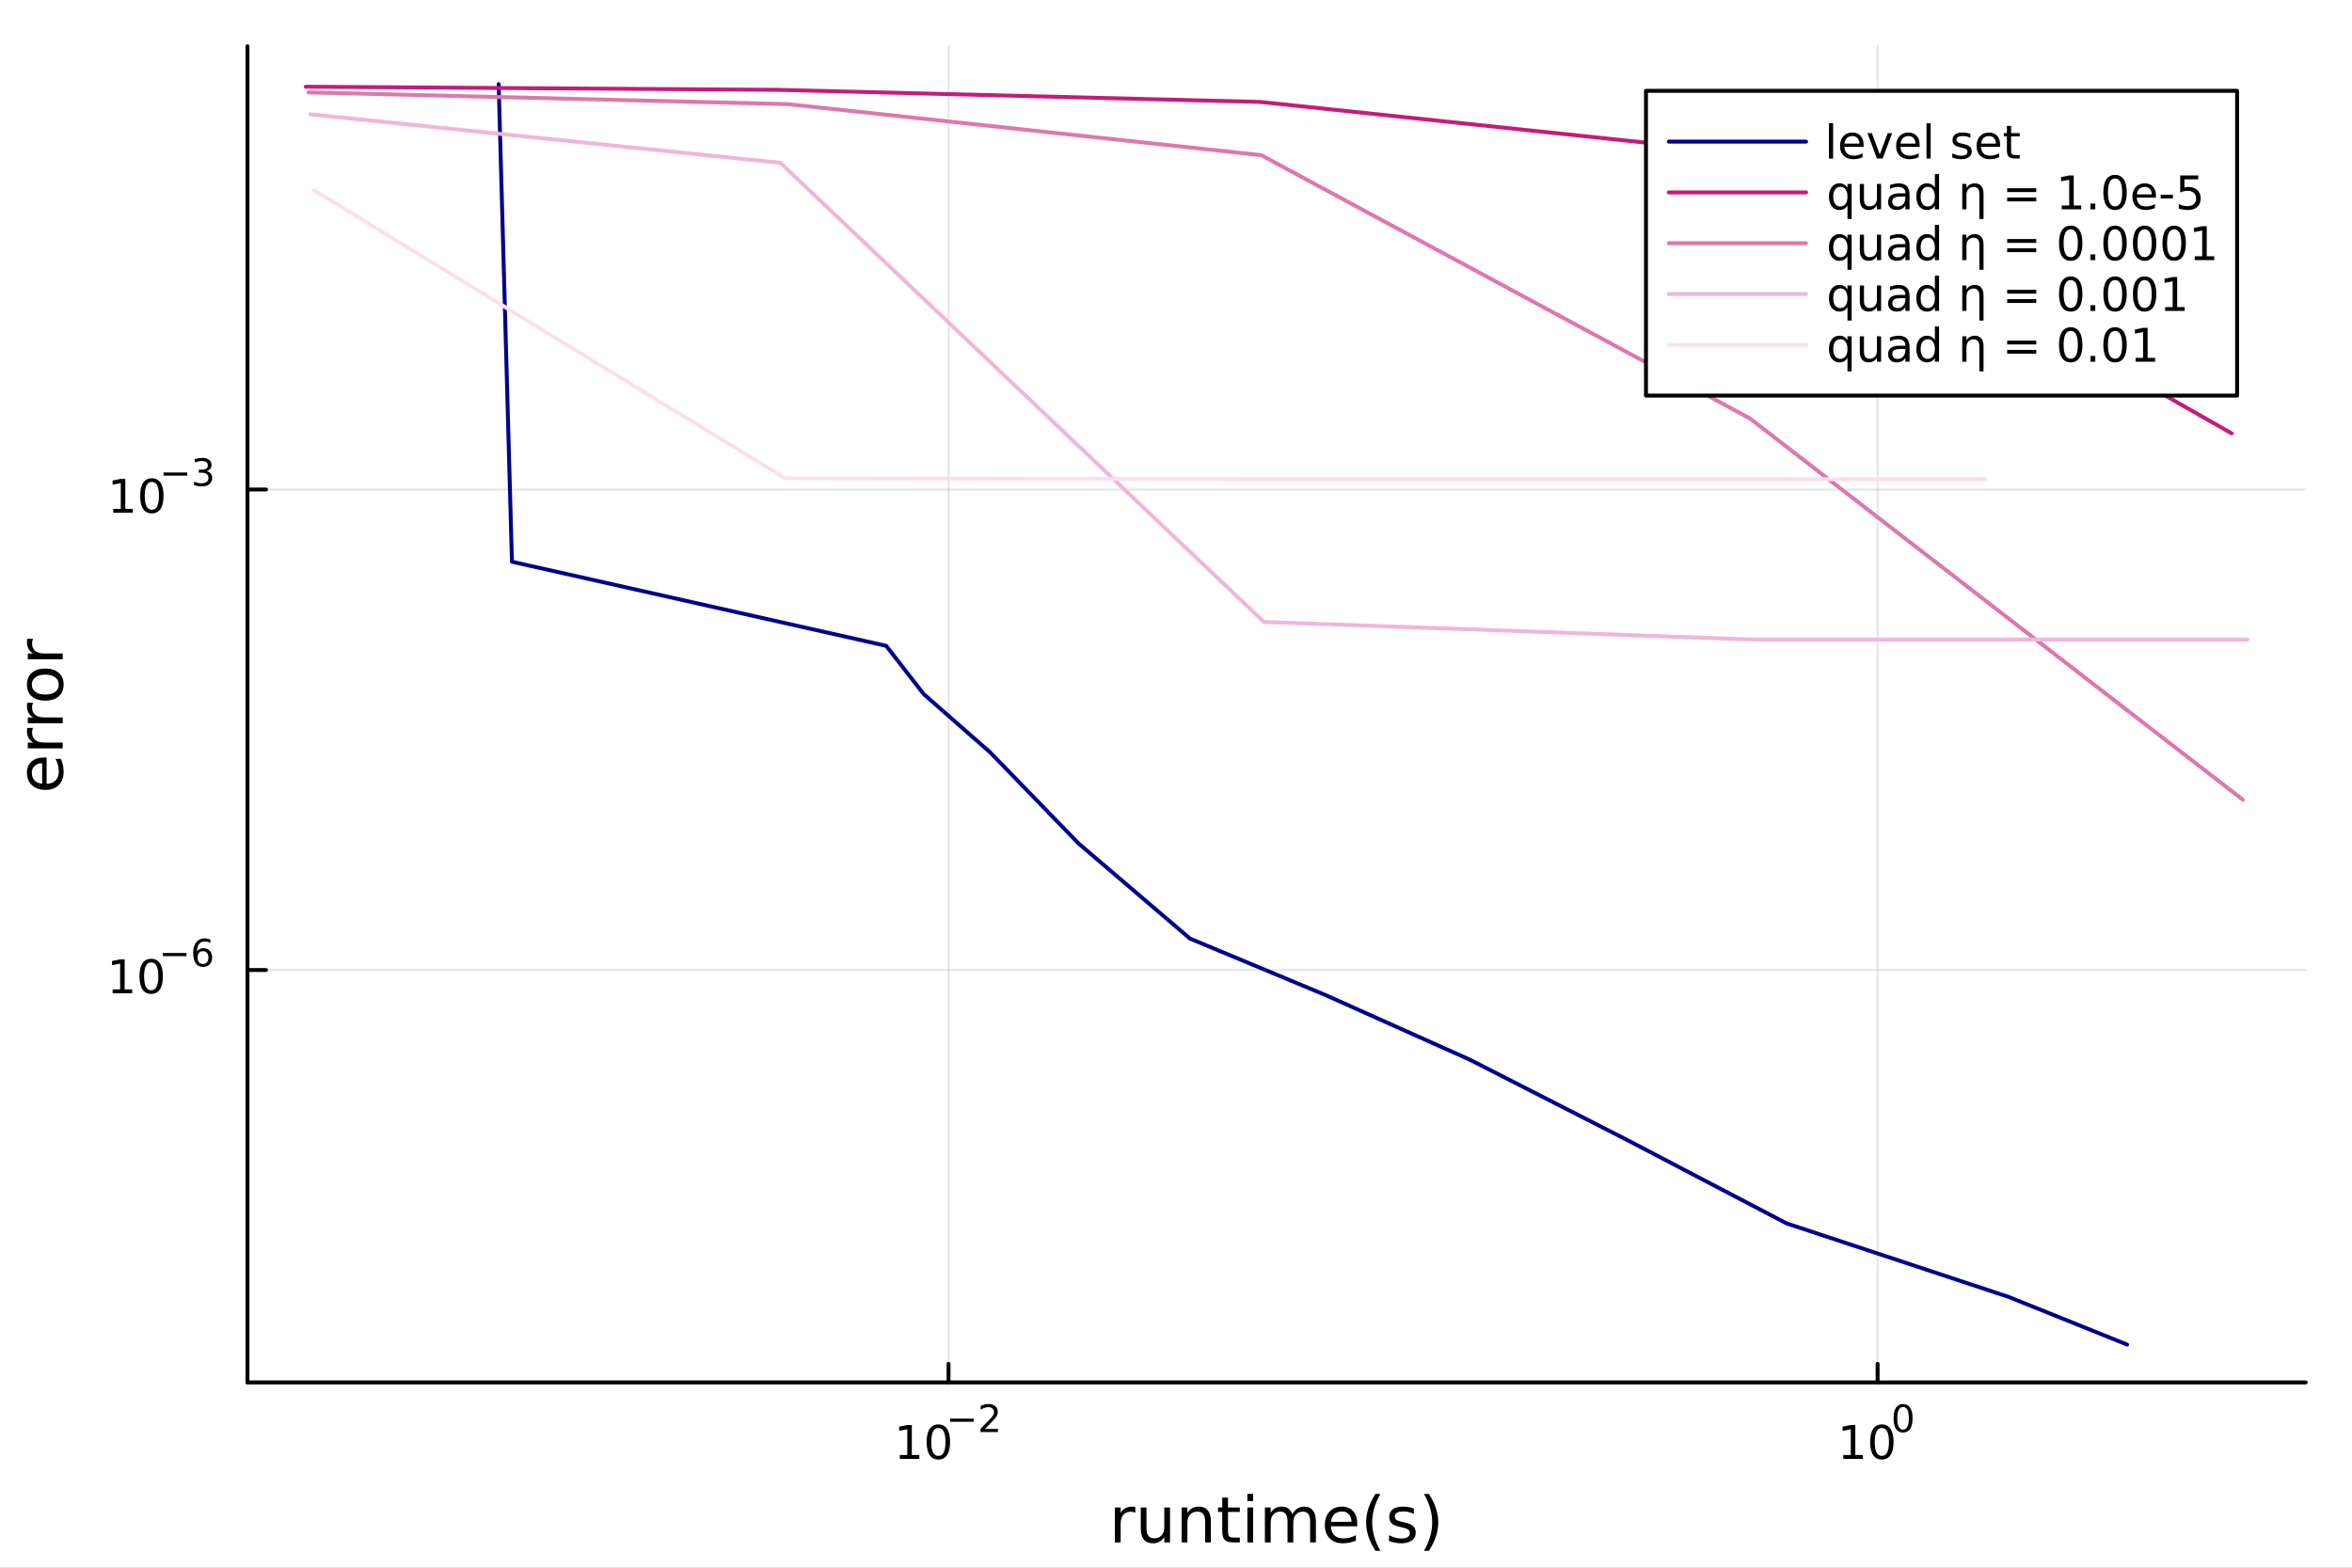 <svg xmlns="http://www.w3.org/2000/svg" xmlns:xlink="http://www.w3.org/1999/xlink" width="600" height="400" viewBox="0 0 2400 1600">
<rect x="0" y="0" width="2400" height="1600" fill="#808080" stroke="none"/>
<defs>
  <clipPath id="clip930">
    <rect x="0" y="0" width="2400" height="1600"></rect>
  </clipPath>
</defs>
<path clip-path="url(#clip930)" d="M0 1600 L2400 1600 L2400 0 L0 0  Z" fill="#ffffff" fill-rule="evenodd" fill-opacity="1"></path>
<defs>
  <clipPath id="clip931">
    <rect x="480" y="0" width="1681" height="1600"></rect>
  </clipPath>
</defs>
<path clip-path="url(#clip930)" d="M252.501 1410.9 L2352.76 1410.9 L2352.76 47.244 L252.501 47.244  Z" fill="#ffffff" fill-rule="evenodd" fill-opacity="1"></path>
<defs>
  <clipPath id="clip932">
    <rect x="252" y="47" width="2101" height="1365"></rect>
  </clipPath>
</defs>
<polyline clip-path="url(#clip932)" style="stroke:#000000; stroke-linecap:round; stroke-linejoin:round; stroke-width:2; stroke-opacity:0.1; fill:none" points="967.897,1410.9 967.897,47.244 "></polyline>
<polyline clip-path="url(#clip932)" style="stroke:#000000; stroke-linecap:round; stroke-linejoin:round; stroke-width:2; stroke-opacity:0.1; fill:none" points="1915.92,1410.9 1915.92,47.244 "></polyline>
<polyline clip-path="url(#clip932)" style="stroke:#000000; stroke-linecap:round; stroke-linejoin:round; stroke-width:2; stroke-opacity:0.1; fill:none" points="252.501,990.002 2352.76,990.002 "></polyline>
<polyline clip-path="url(#clip932)" style="stroke:#000000; stroke-linecap:round; stroke-linejoin:round; stroke-width:2; stroke-opacity:0.1; fill:none" points="252.501,499.586 2352.76,499.586 "></polyline>
<polyline clip-path="url(#clip930)" style="stroke:#000000; stroke-linecap:round; stroke-linejoin:round; stroke-width:4; stroke-opacity:1; fill:none" points="252.501,1410.9 2352.76,1410.9 "></polyline>
<polyline clip-path="url(#clip930)" style="stroke:#000000; stroke-linecap:round; stroke-linejoin:round; stroke-width:4; stroke-opacity:1; fill:none" points="967.897,1410.9 967.897,1392 "></polyline>
<polyline clip-path="url(#clip930)" style="stroke:#000000; stroke-linecap:round; stroke-linejoin:round; stroke-width:4; stroke-opacity:1; fill:none" points="1915.92,1410.9 1915.92,1392 "></polyline>
<path clip-path="url(#clip930)" d="M918.163 1485.02 L925.802 1485.02 L925.802 1458.66 L917.492 1460.32 L917.492 1456.06 L925.756 1454.4 L930.432 1454.4 L930.432 1485.02 L938.071 1485.02 L938.071 1488.96 L918.163 1488.96 L918.163 1485.02 Z" fill="#000000" fill-rule="nonzero" fill-opacity="1"></path><path clip-path="url(#clip930)" d="M957.515 1457.48 Q953.904 1457.48 952.075 1461.04 Q950.27 1464.58 950.27 1471.71 Q950.27 1478.82 952.075 1482.38 Q953.904 1485.92 957.515 1485.92 Q961.149 1485.92 962.955 1482.38 Q964.783 1478.82 964.783 1471.71 Q964.783 1464.58 962.955 1461.04 Q961.149 1457.48 957.515 1457.48 M957.515 1453.77 Q963.325 1453.77 966.381 1458.38 Q969.459 1462.96 969.459 1471.71 Q969.459 1480.44 966.381 1485.04 Q963.325 1489.63 957.515 1489.63 Q951.705 1489.63 948.626 1485.04 Q945.57 1480.44 945.57 1471.71 Q945.57 1462.96 948.626 1458.38 Q951.705 1453.77 957.515 1453.77 Z" fill="#000000" fill-rule="nonzero" fill-opacity="1"></path><path clip-path="url(#clip930)" d="M969.459 1447.87 L993.571 1447.87 L993.571 1451.07 L969.459 1451.07 L969.459 1447.87 Z" fill="#000000" fill-rule="nonzero" fill-opacity="1"></path><path clip-path="url(#clip930)" d="M1005.04 1458.35 L1018.3 1458.35 L1018.3 1461.55 L1000.47 1461.55 L1000.47 1458.35 Q1002.64 1456.11 1006.36 1452.35 Q1010.1 1448.57 1011.06 1447.48 Q1012.89 1445.43 1013.6 1444.02 Q1014.33 1442.59 1014.33 1441.22 Q1014.33 1438.98 1012.75 1437.57 Q1011.19 1436.16 1008.67 1436.16 Q1006.89 1436.16 1004.89 1436.78 Q1002.92 1437.4 1000.66 1438.66 L1000.66 1434.82 Q1002.96 1433.9 1004.95 1433.43 Q1006.94 1432.96 1008.6 1432.96 Q1012.96 1432.96 1015.56 1435.14 Q1018.15 1437.32 1018.15 1440.97 Q1018.15 1442.7 1017.49 1444.26 Q1016.85 1445.8 1015.14 1447.91 Q1014.67 1448.46 1012.15 1451.07 Q1009.63 1453.67 1005.04 1458.35 Z" fill="#000000" fill-rule="nonzero" fill-opacity="1"></path><path clip-path="url(#clip930)" d="M1880.9 1485.02 L1888.54 1485.02 L1888.54 1458.66 L1880.23 1460.32 L1880.23 1456.06 L1888.49 1454.4 L1893.17 1454.4 L1893.17 1485.02 L1900.81 1485.02 L1900.81 1488.96 L1880.9 1488.96 L1880.9 1485.02 Z" fill="#000000" fill-rule="nonzero" fill-opacity="1"></path><path clip-path="url(#clip930)" d="M1920.25 1457.48 Q1916.64 1457.48 1914.81 1461.04 Q1913.01 1464.58 1913.01 1471.71 Q1913.01 1478.82 1914.81 1482.38 Q1916.64 1485.92 1920.25 1485.92 Q1923.89 1485.92 1925.69 1482.38 Q1927.52 1478.82 1927.52 1471.71 Q1927.52 1464.58 1925.69 1461.04 Q1923.89 1457.48 1920.25 1457.48 M1920.25 1453.77 Q1926.06 1453.77 1929.12 1458.38 Q1932.2 1462.96 1932.2 1471.71 Q1932.2 1480.44 1929.12 1485.04 Q1926.06 1489.63 1920.25 1489.63 Q1914.44 1489.63 1911.36 1485.04 Q1908.31 1480.44 1908.31 1471.71 Q1908.31 1462.96 1911.36 1458.38 Q1914.44 1453.77 1920.25 1453.77 Z" fill="#000000" fill-rule="nonzero" fill-opacity="1"></path><path clip-path="url(#clip930)" d="M1941.9 1435.97 Q1938.97 1435.97 1937.48 1438.86 Q1936.01 1441.74 1936.01 1447.53 Q1936.01 1453.31 1937.48 1456.2 Q1938.97 1459.08 1941.9 1459.08 Q1944.85 1459.08 1946.32 1456.2 Q1947.81 1453.31 1947.81 1447.53 Q1947.81 1441.74 1946.32 1438.86 Q1944.85 1435.97 1941.9 1435.97 M1941.9 1432.96 Q1946.62 1432.96 1949.1 1436.7 Q1951.61 1440.43 1951.61 1447.53 Q1951.61 1454.62 1949.1 1458.37 Q1946.62 1462.09 1941.9 1462.09 Q1937.18 1462.09 1934.68 1458.37 Q1932.2 1454.62 1932.2 1447.53 Q1932.2 1440.43 1934.68 1436.7 Q1937.18 1432.96 1941.9 1432.96 Z" fill="#000000" fill-rule="nonzero" fill-opacity="1"></path><path clip-path="url(#clip930)" d="M1158.51 1544.01 Q1157.52 1543.44 1156.34 1543.18 Q1155.2 1542.9 1153.8 1542.9 Q1148.83 1542.9 1146.16 1546.14 Q1143.52 1549.36 1143.52 1555.41 L1143.52 1574.19 L1137.63 1574.19 L1137.63 1538.54 L1143.52 1538.54 L1143.52 1544.08 Q1145.36 1540.83 1148.32 1539.27 Q1151.28 1537.68 1155.52 1537.68 Q1156.12 1537.68 1156.85 1537.77 Q1157.59 1537.84 1158.48 1538 L1158.51 1544.01 Z" fill="#000000" fill-rule="nonzero" fill-opacity="1"></path><path clip-path="url(#clip930)" d="M1164.05 1560.12 L1164.05 1538.54 L1169.9 1538.54 L1169.9 1559.89 Q1169.9 1564.96 1171.88 1567.5 Q1173.85 1570.02 1177.8 1570.02 Q1182.54 1570.02 1185.28 1566.99 Q1188.05 1563.97 1188.05 1558.75 L1188.05 1538.54 L1193.9 1538.54 L1193.9 1574.19 L1188.05 1574.19 L1188.05 1568.71 Q1185.91 1571.96 1183.08 1573.55 Q1180.28 1575.11 1176.56 1575.11 Q1170.41 1575.11 1167.23 1571.29 Q1164.05 1567.47 1164.05 1560.12 M1178.78 1537.68 L1178.78 1537.68 Z" fill="#000000" fill-rule="nonzero" fill-opacity="1"></path><path clip-path="url(#clip930)" d="M1235.6 1552.67 L1235.6 1574.19 L1229.74 1574.19 L1229.74 1552.86 Q1229.74 1547.8 1227.77 1545.29 Q1225.79 1542.77 1221.85 1542.77 Q1217.11 1542.77 1214.37 1545.79 Q1211.63 1548.82 1211.63 1554.04 L1211.63 1574.19 L1205.74 1574.19 L1205.74 1538.54 L1211.63 1538.54 L1211.63 1544.08 Q1213.73 1540.86 1216.56 1539.27 Q1219.43 1537.68 1223.15 1537.68 Q1229.3 1537.68 1232.45 1541.5 Q1235.6 1545.29 1235.6 1552.67 Z" fill="#000000" fill-rule="nonzero" fill-opacity="1"></path><path clip-path="url(#clip930)" d="M1253.07 1528.42 L1253.07 1538.54 L1265.13 1538.54 L1265.13 1543.09 L1253.07 1543.09 L1253.07 1562.44 Q1253.07 1566.8 1254.25 1568.04 Q1255.46 1569.28 1259.12 1569.28 L1265.13 1569.28 L1265.13 1574.19 L1259.12 1574.19 Q1252.34 1574.19 1249.76 1571.67 Q1247.18 1569.12 1247.18 1562.44 L1247.18 1543.09 L1242.89 1543.09 L1242.89 1538.54 L1247.18 1538.54 L1247.18 1528.42 L1253.07 1528.42 Z" fill="#000000" fill-rule="nonzero" fill-opacity="1"></path><path clip-path="url(#clip930)" d="M1272.84 1538.54 L1278.69 1538.54 L1278.69 1574.19 L1272.84 1574.19 L1272.84 1538.54 M1272.84 1524.66 L1278.69 1524.66 L1278.69 1532.08 L1272.84 1532.08 L1272.84 1524.66 Z" fill="#000000" fill-rule="nonzero" fill-opacity="1"></path><path clip-path="url(#clip930)" d="M1318.7 1545.38 Q1320.9 1541.43 1323.95 1539.56 Q1327.01 1537.68 1331.15 1537.68 Q1336.72 1537.68 1339.74 1541.59 Q1342.76 1545.48 1342.76 1552.67 L1342.76 1574.19 L1336.88 1574.19 L1336.88 1552.86 Q1336.88 1547.74 1335.06 1545.25 Q1333.25 1542.77 1329.52 1542.77 Q1324.97 1542.77 1322.33 1545.79 Q1319.69 1548.82 1319.69 1554.04 L1319.69 1574.19 L1313.8 1574.19 L1313.8 1552.86 Q1313.8 1547.7 1311.99 1545.25 Q1310.17 1542.77 1306.38 1542.77 Q1301.9 1542.77 1299.25 1545.83 Q1296.61 1548.85 1296.61 1554.04 L1296.61 1574.19 L1290.72 1574.19 L1290.72 1538.54 L1296.61 1538.54 L1296.61 1544.08 Q1298.62 1540.8 1301.42 1539.24 Q1304.22 1537.68 1308.07 1537.68 Q1311.95 1537.68 1314.66 1539.65 Q1317.4 1541.62 1318.7 1545.38 Z" fill="#000000" fill-rule="nonzero" fill-opacity="1"></path><path clip-path="url(#clip930)" d="M1384.94 1554.9 L1384.94 1557.76 L1358.01 1557.76 Q1358.39 1563.81 1361.64 1566.99 Q1364.92 1570.14 1370.74 1570.14 Q1374.12 1570.14 1377.27 1569.32 Q1380.45 1568.49 1383.57 1566.83 L1383.57 1572.37 Q1380.42 1573.71 1377.11 1574.41 Q1373.8 1575.11 1370.39 1575.11 Q1361.86 1575.11 1356.86 1570.14 Q1351.9 1565.18 1351.9 1556.71 Q1351.9 1547.96 1356.61 1542.83 Q1361.35 1537.68 1369.37 1537.68 Q1376.57 1537.68 1380.74 1542.33 Q1384.94 1546.94 1384.94 1554.9 M1379.08 1553.18 Q1379.02 1548.37 1376.37 1545.51 Q1373.77 1542.64 1369.44 1542.64 Q1364.53 1542.64 1361.57 1545.41 Q1358.65 1548.18 1358.2 1553.21 L1379.08 1553.18 Z" fill="#000000" fill-rule="nonzero" fill-opacity="1"></path><path clip-path="url(#clip930)" d="M1408.62 1524.72 Q1404.35 1532.04 1402.28 1539.21 Q1400.21 1546.37 1400.21 1553.72 Q1400.21 1561.07 1402.28 1568.3 Q1404.38 1575.49 1408.62 1582.78 L1403.52 1582.78 Q1398.75 1575.3 1396.36 1568.07 Q1394.01 1560.85 1394.01 1553.72 Q1394.01 1546.62 1396.36 1539.43 Q1398.72 1532.24 1403.52 1524.72 L1408.62 1524.72 Z" fill="#000000" fill-rule="nonzero" fill-opacity="1"></path><path clip-path="url(#clip930)" d="M1442.71 1539.59 L1442.71 1545.13 Q1440.22 1543.85 1437.55 1543.22 Q1434.88 1542.58 1432.01 1542.58 Q1427.65 1542.58 1425.45 1543.92 Q1423.29 1545.25 1423.29 1547.93 Q1423.29 1549.96 1424.85 1551.14 Q1426.41 1552.29 1431.12 1553.34 L1433.13 1553.78 Q1439.36 1555.12 1441.97 1557.57 Q1444.62 1559.99 1444.62 1564.35 Q1444.62 1569.32 1440.67 1572.21 Q1436.75 1575.11 1429.88 1575.11 Q1427.01 1575.11 1423.89 1574.54 Q1420.81 1573.99 1417.37 1572.88 L1417.37 1566.83 Q1420.62 1568.52 1423.77 1569.38 Q1426.92 1570.21 1430.01 1570.21 Q1434.14 1570.21 1436.37 1568.81 Q1438.6 1567.37 1438.6 1564.8 Q1438.6 1562.41 1436.98 1561.14 Q1435.39 1559.86 1429.94 1558.68 L1427.91 1558.21 Q1422.46 1557.06 1420.04 1554.71 Q1417.62 1552.32 1417.62 1548.18 Q1417.62 1543.15 1421.19 1540.42 Q1424.75 1537.68 1431.31 1537.68 Q1434.56 1537.68 1437.42 1538.16 Q1440.29 1538.63 1442.71 1539.59 Z" fill="#000000" fill-rule="nonzero" fill-opacity="1"></path><path clip-path="url(#clip930)" d="M1453.02 1524.72 L1458.11 1524.72 Q1462.88 1532.24 1465.24 1539.43 Q1467.63 1546.62 1467.63 1553.72 Q1467.63 1560.85 1465.24 1568.07 Q1462.88 1575.3 1458.11 1582.78 L1453.02 1582.78 Q1457.25 1575.49 1459.32 1568.3 Q1461.42 1561.07 1461.42 1553.72 Q1461.42 1546.37 1459.32 1539.21 Q1457.25 1532.04 1453.02 1524.72 Z" fill="#000000" fill-rule="nonzero" fill-opacity="1"></path><polyline clip-path="url(#clip930)" style="stroke:#000000; stroke-linecap:round; stroke-linejoin:round; stroke-width:4; stroke-opacity:1; fill:none" points="252.501,1410.9 252.501,47.244 "></polyline>
<polyline clip-path="url(#clip930)" style="stroke:#000000; stroke-linecap:round; stroke-linejoin:round; stroke-width:4; stroke-opacity:1; fill:none" points="252.501,990.002 271.398,990.002 "></polyline>
<polyline clip-path="url(#clip930)" style="stroke:#000000; stroke-linecap:round; stroke-linejoin:round; stroke-width:4; stroke-opacity:1; fill:none" points="252.501,499.586 271.398,499.586 "></polyline>
<path clip-path="url(#clip930)" d="M114.931 1009.79 L122.57 1009.79 L122.57 983.429 L114.26 985.095 L114.26 980.836 L122.524 979.17 L127.2 979.17 L127.2 1009.79 L134.839 1009.79 L134.839 1013.73 L114.931 1013.73 L114.931 1009.79 Z" fill="#000000" fill-rule="nonzero" fill-opacity="1"></path><path clip-path="url(#clip930)" d="M154.283 982.248 Q150.672 982.248 148.843 985.813 Q147.038 989.355 147.038 996.484 Q147.038 1003.59 148.843 1007.16 Q150.672 1010.7 154.283 1010.7 Q157.917 1010.7 159.723 1007.16 Q161.552 1003.59 161.552 996.484 Q161.552 989.355 159.723 985.813 Q157.917 982.248 154.283 982.248 M154.283 978.545 Q160.093 978.545 163.149 983.151 Q166.227 987.734 166.227 996.484 Q166.227 1005.21 163.149 1009.82 Q160.093 1014.4 154.283 1014.4 Q148.473 1014.4 145.394 1009.82 Q142.339 1005.21 142.339 996.484 Q142.339 987.734 145.394 983.151 Q148.473 978.545 154.283 978.545 Z" fill="#000000" fill-rule="nonzero" fill-opacity="1"></path><path clip-path="url(#clip930)" d="M166.227 972.646 L190.339 972.646 L190.339 975.843 L166.227 975.843 L166.227 972.646 Z" fill="#000000" fill-rule="nonzero" fill-opacity="1"></path><path clip-path="url(#clip930)" d="M207.134 970.765 Q204.577 970.765 203.072 972.514 Q201.586 974.263 201.586 977.31 Q201.586 980.338 203.072 982.106 Q204.577 983.855 207.134 983.855 Q209.692 983.855 211.178 982.106 Q212.683 980.338 212.683 977.31 Q212.683 974.263 211.178 972.514 Q209.692 970.765 207.134 970.765 M214.676 958.86 L214.676 962.32 Q213.247 961.643 211.78 961.286 Q210.332 960.929 208.902 960.929 Q205.141 960.929 203.147 963.468 Q201.172 966.007 200.89 971.141 Q202 969.505 203.674 968.64 Q205.348 967.756 207.36 967.756 Q211.592 967.756 214.037 970.333 Q216.501 972.89 216.501 977.31 Q216.501 981.636 213.943 984.25 Q211.385 986.865 207.134 986.865 Q202.263 986.865 199.686 983.141 Q197.11 979.398 197.11 972.307 Q197.11 965.649 200.27 961.7 Q203.429 957.731 208.752 957.731 Q210.181 957.731 211.629 958.013 Q213.096 958.296 214.676 958.86 Z" fill="#000000" fill-rule="nonzero" fill-opacity="1"></path><path clip-path="url(#clip930)" d="M115.59 519.378 L123.229 519.378 L123.229 493.012 L114.918 494.679 L114.918 490.42 L123.182 488.753 L127.858 488.753 L127.858 519.378 L135.497 519.378 L135.497 523.313 L115.59 523.313 L115.59 519.378 Z" fill="#000000" fill-rule="nonzero" fill-opacity="1"></path><path clip-path="url(#clip930)" d="M154.941 491.832 Q151.33 491.832 149.502 495.397 Q147.696 498.938 147.696 506.068 Q147.696 513.174 149.502 516.739 Q151.33 520.281 154.941 520.281 Q158.576 520.281 160.381 516.739 Q162.21 513.174 162.21 506.068 Q162.21 498.938 160.381 495.397 Q158.576 491.832 154.941 491.832 M154.941 488.128 Q160.752 488.128 163.807 492.735 Q166.886 497.318 166.886 506.068 Q166.886 514.795 163.807 519.401 Q160.752 523.984 154.941 523.984 Q149.131 523.984 146.053 519.401 Q142.997 514.795 142.997 506.068 Q142.997 497.318 146.053 492.735 Q149.131 488.128 154.941 488.128 Z" fill="#000000" fill-rule="nonzero" fill-opacity="1"></path><path clip-path="url(#clip930)" d="M166.886 482.23 L190.997 482.23 L190.997 485.427 L166.886 485.427 L166.886 482.23 Z" fill="#000000" fill-rule="nonzero" fill-opacity="1"></path><path clip-path="url(#clip930)" d="M210.708 480.763 Q213.435 481.346 214.958 483.189 Q216.501 485.032 216.501 487.74 Q216.501 491.897 213.642 494.172 Q210.783 496.448 205.517 496.448 Q203.749 496.448 201.868 496.091 Q200.006 495.752 198.013 495.056 L198.013 491.389 Q199.592 492.31 201.473 492.781 Q203.354 493.251 205.404 493.251 Q208.978 493.251 210.84 491.84 Q212.72 490.43 212.72 487.74 Q212.72 485.258 210.971 483.866 Q209.241 482.455 206.138 482.455 L202.865 482.455 L202.865 479.333 L206.288 479.333 Q209.09 479.333 210.576 478.223 Q212.062 477.095 212.062 474.989 Q212.062 472.826 210.52 471.678 Q208.996 470.512 206.138 470.512 Q204.577 470.512 202.79 470.851 Q201.003 471.189 198.859 471.904 L198.859 468.519 Q201.022 467.917 202.903 467.616 Q204.802 467.315 206.476 467.315 Q210.802 467.315 213.322 469.29 Q215.842 471.246 215.842 474.594 Q215.842 476.926 214.507 478.543 Q213.172 480.142 210.708 480.763 Z" fill="#000000" fill-rule="nonzero" fill-opacity="1"></path><path clip-path="url(#clip930)" d="M44.716 773.137 L47.581 773.137 L47.581 800.064 Q53.628 799.682 56.811 796.435 Q59.962 793.157 59.962 787.332 Q59.962 783.959 59.134 780.808 Q58.307 777.625 56.652 774.506 L62.19 774.506 Q63.527 777.657 64.227 780.967 Q64.927 784.277 64.927 787.683 Q64.927 796.213 59.962 801.21 Q54.997 806.175 46.53 806.175 Q37.777 806.175 32.653 801.464 Q27.497 796.722 27.497 788.701 Q27.497 781.508 32.144 777.338 Q36.759 773.137 44.716 773.137 M42.997 778.993 Q38.191 779.057 35.327 781.699 Q32.462 784.309 32.462 788.637 Q32.462 793.539 35.231 796.499 Q38 799.427 43.029 799.873 L42.997 778.993 Z" fill="#000000" fill-rule="nonzero" fill-opacity="1"></path><path clip-path="url(#clip930)" d="M33.831 742.868 Q33.258 743.855 33.003 745.032 Q32.717 746.178 32.717 747.579 Q32.717 752.544 35.963 755.218 Q39.178 757.859 45.225 757.859 L64.004 757.859 L64.004 763.748 L28.356 763.748 L28.356 757.859 L33.894 757.859 Q30.648 756.013 29.088 753.053 Q27.497 750.093 27.497 745.86 Q27.497 745.255 27.592 744.523 Q27.656 743.791 27.815 742.9 L33.831 742.868 Z" fill="#000000" fill-rule="nonzero" fill-opacity="1"></path><path clip-path="url(#clip930)" d="M33.831 717.214 Q33.258 718.201 33.003 719.379 Q32.717 720.524 32.717 721.925 Q32.717 726.89 35.963 729.564 Q39.178 732.205 45.225 732.205 L64.004 732.205 L64.004 738.094 L28.356 738.094 L28.356 732.205 L33.894 732.205 Q30.648 730.359 29.088 727.399 Q27.497 724.439 27.497 720.206 Q27.497 719.601 27.592 718.869 Q27.656 718.137 27.815 717.246 L33.831 717.214 Z" fill="#000000" fill-rule="nonzero" fill-opacity="1"></path><path clip-path="url(#clip930)" d="M32.462 698.69 Q32.462 703.401 36.154 706.138 Q39.815 708.875 46.212 708.875 Q52.609 708.875 56.302 706.17 Q59.962 703.432 59.962 698.69 Q59.962 694.011 56.27 691.274 Q52.578 688.537 46.212 688.537 Q39.878 688.537 36.186 691.274 Q32.462 694.011 32.462 698.69 M27.497 698.69 Q27.497 691.051 32.462 686.691 Q37.427 682.33 46.212 682.33 Q54.965 682.33 59.962 686.691 Q64.927 691.051 64.927 698.69 Q64.927 706.361 59.962 710.721 Q54.965 715.05 46.212 715.05 Q37.427 715.05 32.462 710.721 Q27.497 706.361 27.497 698.69 Z" fill="#000000" fill-rule="nonzero" fill-opacity="1"></path><path clip-path="url(#clip930)" d="M33.831 651.966 Q33.258 652.952 33.003 654.13 Q32.717 655.276 32.717 656.676 Q32.717 661.642 35.963 664.315 Q39.178 666.957 45.225 666.957 L64.004 666.957 L64.004 672.845 L28.356 672.845 L28.356 666.957 L33.894 666.957 Q30.648 665.111 29.088 662.151 Q27.497 659.191 27.497 654.958 Q27.497 654.353 27.592 653.621 Q27.656 652.889 27.815 651.998 L33.831 651.966 Z" fill="#000000" fill-rule="nonzero" fill-opacity="1"></path><polyline clip-path="url(#clip932)" style="stroke:#00008b; stroke-linecap:round; stroke-linejoin:round; stroke-width:4; stroke-opacity:1; fill:none" points="508.839,85.838 522.393,573.307 904.281,659.146 942.525,708.369 1010.39,767.868 1100.54,860.825 1214.28,957.948 1352.24,1015.44 1500,1081.61 1661.22,1163.93 1823.03,1248.6 2049.44,1323.58 2170.55,1372.3 "></polyline>
<polyline clip-path="url(#clip932)" style="stroke:#c51b7c; stroke-linecap:round; stroke-linejoin:round; stroke-width:4; stroke-opacity:1; fill:none" points="311.942,88.502 793.711,91.69 1285.99,104.036 1773.49,155.552 2277.22,442.312 "></polyline>
<polyline clip-path="url(#clip932)" style="stroke:#de77ad; stroke-linecap:round; stroke-linejoin:round; stroke-width:4; stroke-opacity:1; fill:none" points="314.829,94.265 803.954,106.303 1286.96,158.359 1785.74,427.122 2288.61,816.229 "></polyline>
<polyline clip-path="url(#clip932)" style="stroke:#f0b6da; stroke-linecap:round; stroke-linejoin:round; stroke-width:4; stroke-opacity:1; fill:none" points="316.605,116.661 796.302,166.187 1289.7,634.759 1788.74,652.729 2293.31,652.728 "></polyline>
<polyline clip-path="url(#clip932)" style="stroke:#fcdfee; stroke-linecap:round; stroke-linejoin:round; stroke-width:4; stroke-opacity:1; fill:none" points="320.259,194.028 801.022,488.124 1290.13,488.984 1788.7,488.984 2026.04,488.984 "></polyline>
<path clip-path="url(#clip930)" d="M1679.58 403.739 L2282.75 403.739 L2282.75 92.699 L1679.58 92.699  Z" fill="#ffffff" fill-rule="evenodd" fill-opacity="1"></path>
<polyline clip-path="url(#clip930)" style="stroke:#000000; stroke-linecap:round; stroke-linejoin:round; stroke-width:4; stroke-opacity:1; fill:none" points="1679.58,403.739 2282.75,403.739 2282.75,92.699 1679.58,92.699 1679.58,403.739 "></polyline>
<polyline clip-path="url(#clip930)" style="stroke:#00008b; stroke-linecap:round; stroke-linejoin:round; stroke-width:4; stroke-opacity:1; fill:none" points="1702.91,144.539 1842.93,144.539 "></polyline>
<path clip-path="url(#clip930)" d="M1866.27 125.801 L1870.52 125.801 L1870.52 161.819 L1866.27 161.819 L1866.27 125.801 Z" fill="#000000" fill-rule="nonzero" fill-opacity="1"></path><path clip-path="url(#clip930)" d="M1901.61 147.791 L1901.61 149.875 L1882.03 149.875 Q1882.31 154.273 1884.67 156.588 Q1887.05 158.879 1891.29 158.879 Q1893.74 158.879 1896.03 158.278 Q1898.35 157.676 1900.62 156.472 L1900.62 160.5 Q1898.33 161.472 1895.92 161.981 Q1893.51 162.49 1891.03 162.49 Q1884.83 162.49 1881.2 158.879 Q1877.58 155.268 1877.58 149.111 Q1877.58 142.745 1881.01 139.018 Q1884.46 135.268 1890.29 135.268 Q1895.52 135.268 1898.56 138.648 Q1901.61 142.004 1901.61 147.791 M1897.35 146.541 Q1897.31 143.046 1895.39 140.963 Q1893.49 138.879 1890.34 138.879 Q1886.77 138.879 1884.62 140.893 Q1882.49 142.907 1882.17 146.565 L1897.35 146.541 Z" fill="#000000" fill-rule="nonzero" fill-opacity="1"></path><path clip-path="url(#clip930)" d="M1905.55 135.893 L1910.06 135.893 L1918.16 157.653 L1926.26 135.893 L1930.78 135.893 L1921.06 161.819 L1915.27 161.819 L1905.55 135.893 Z" fill="#000000" fill-rule="nonzero" fill-opacity="1"></path><path clip-path="url(#clip930)" d="M1958.83 147.791 L1958.83 149.875 L1939.25 149.875 Q1939.53 154.273 1941.89 156.588 Q1944.27 158.879 1948.51 158.879 Q1950.96 158.879 1953.26 158.278 Q1955.57 157.676 1957.84 156.472 L1957.84 160.5 Q1955.55 161.472 1953.14 161.981 Q1950.73 162.49 1948.26 162.49 Q1942.05 162.49 1938.42 158.879 Q1934.81 155.268 1934.81 149.111 Q1934.81 142.745 1938.23 139.018 Q1941.68 135.268 1947.51 135.268 Q1952.75 135.268 1955.78 138.648 Q1958.83 142.004 1958.83 147.791 M1954.57 146.541 Q1954.53 143.046 1952.61 140.963 Q1950.71 138.879 1947.56 138.879 Q1944 138.879 1941.84 140.893 Q1939.71 142.907 1939.39 146.565 L1954.57 146.541 Z" fill="#000000" fill-rule="nonzero" fill-opacity="1"></path><path clip-path="url(#clip930)" d="M1965.82 125.801 L1970.08 125.801 L1970.08 161.819 L1965.82 161.819 L1965.82 125.801 Z" fill="#000000" fill-rule="nonzero" fill-opacity="1"></path><path clip-path="url(#clip930)" d="M2010.59 136.657 L2010.59 140.685 Q2008.79 139.759 2006.84 139.296 Q2004.9 138.833 2002.82 138.833 Q1999.64 138.833 1998.05 139.805 Q1996.47 140.778 1996.47 142.722 Q1996.47 144.204 1997.61 145.06 Q1998.74 145.893 2002.17 146.657 L2003.63 146.981 Q2008.16 147.954 2010.06 149.736 Q2011.98 151.495 2011.98 154.666 Q2011.98 158.278 2009.11 160.384 Q2006.26 162.49 2001.26 162.49 Q1999.18 162.49 1996.91 162.074 Q1994.67 161.68 1992.17 160.87 L1992.17 156.472 Q1994.53 157.699 1996.82 158.324 Q1999.11 158.926 2001.36 158.926 Q2004.37 158.926 2005.99 157.907 Q2007.61 156.866 2007.61 154.991 Q2007.61 153.254 2006.43 152.328 Q2005.27 151.403 2001.31 150.546 L1999.83 150.199 Q1995.87 149.366 1994.11 147.653 Q1992.35 145.916 1992.35 142.907 Q1992.35 139.25 1994.95 137.259 Q1997.54 135.268 2002.31 135.268 Q2004.67 135.268 2006.75 135.616 Q2008.83 135.963 2010.59 136.657 Z" fill="#000000" fill-rule="nonzero" fill-opacity="1"></path><path clip-path="url(#clip930)" d="M2040.94 147.791 L2040.94 149.875 L2021.36 149.875 Q2021.63 154.273 2024 156.588 Q2026.38 158.879 2030.62 158.879 Q2033.07 158.879 2035.36 158.278 Q2037.68 157.676 2039.94 156.472 L2039.94 160.5 Q2037.65 161.472 2035.25 161.981 Q2032.84 162.49 2030.36 162.49 Q2024.16 162.49 2020.52 158.879 Q2016.91 155.268 2016.91 149.111 Q2016.91 142.745 2020.34 139.018 Q2023.79 135.268 2029.62 135.268 Q2034.85 135.268 2037.88 138.648 Q2040.94 142.004 2040.94 147.791 M2036.68 146.541 Q2036.63 143.046 2034.71 140.963 Q2032.82 138.879 2029.67 138.879 Q2026.1 138.879 2023.95 140.893 Q2021.82 142.907 2021.5 146.565 L2036.68 146.541 Z" fill="#000000" fill-rule="nonzero" fill-opacity="1"></path><path clip-path="url(#clip930)" d="M2052.14 128.532 L2052.14 135.893 L2060.92 135.893 L2060.92 139.204 L2052.14 139.204 L2052.14 153.278 Q2052.14 156.449 2053 157.352 Q2053.88 158.254 2056.54 158.254 L2060.92 158.254 L2060.92 161.819 L2056.54 161.819 Q2051.61 161.819 2049.74 159.99 Q2047.86 158.139 2047.86 153.278 L2047.86 139.204 L2044.74 139.204 L2044.74 135.893 L2047.86 135.893 L2047.86 128.532 L2052.14 128.532 Z" fill="#000000" fill-rule="nonzero" fill-opacity="1"></path><polyline clip-path="url(#clip930)" style="stroke:#c51b7c; stroke-linecap:round; stroke-linejoin:round; stroke-width:4; stroke-opacity:1; fill:none" points="1702.91,196.379 1842.93,196.379 "></polyline>
<path clip-path="url(#clip930)" d="M1870.66 200.719 Q1870.66 205.418 1872.58 208.104 Q1874.53 210.766 1877.91 210.766 Q1881.29 210.766 1883.23 208.104 Q1885.18 205.418 1885.18 200.719 Q1885.18 196.02 1883.23 193.358 Q1881.29 190.673 1877.91 190.673 Q1874.53 190.673 1872.58 193.358 Q1870.66 196.02 1870.66 200.719 M1885.18 209.77 Q1883.83 212.085 1881.77 213.219 Q1879.74 214.33 1876.87 214.33 Q1872.17 214.33 1869.2 210.58 Q1866.27 206.831 1866.27 200.719 Q1866.27 194.608 1869.2 190.858 Q1872.17 187.108 1876.87 187.108 Q1879.74 187.108 1881.77 188.243 Q1883.83 189.354 1885.18 191.669 L1885.18 187.733 L1889.44 187.733 L1889.44 223.52 L1885.18 223.52 L1885.18 209.77 Z" fill="#000000" fill-rule="nonzero" fill-opacity="1"></path><path clip-path="url(#clip930)" d="M1897.77 203.428 L1897.77 187.733 L1902.03 187.733 L1902.03 203.266 Q1902.03 206.946 1903.46 208.798 Q1904.9 210.627 1907.77 210.627 Q1911.22 210.627 1913.21 208.428 Q1915.22 206.229 1915.22 202.432 L1915.22 187.733 L1919.48 187.733 L1919.48 213.659 L1915.22 213.659 L1915.22 209.678 Q1913.67 212.039 1911.61 213.196 Q1909.58 214.33 1906.87 214.33 Q1902.4 214.33 1900.08 211.553 Q1897.77 208.775 1897.77 203.428 M1908.49 187.108 L1908.49 187.108 Z" fill="#000000" fill-rule="nonzero" fill-opacity="1"></path><path clip-path="url(#clip930)" d="M1940.04 200.627 Q1934.88 200.627 1932.89 201.807 Q1930.89 202.988 1930.89 205.835 Q1930.89 208.104 1932.38 209.446 Q1933.88 210.766 1936.45 210.766 Q1939.99 210.766 1942.12 208.266 Q1944.27 205.743 1944.27 201.576 L1944.27 200.627 L1940.04 200.627 M1948.53 198.868 L1948.53 213.659 L1944.27 213.659 L1944.27 209.724 Q1942.82 212.085 1940.64 213.219 Q1938.46 214.33 1935.32 214.33 Q1931.33 214.33 1928.97 212.108 Q1926.64 209.863 1926.64 206.113 Q1926.64 201.738 1929.55 199.516 Q1932.49 197.294 1938.3 197.294 L1944.27 197.294 L1944.27 196.877 Q1944.27 193.937 1942.33 192.34 Q1940.41 190.719 1936.91 190.719 Q1934.69 190.719 1932.58 191.252 Q1930.48 191.784 1928.53 192.849 L1928.53 188.914 Q1930.87 188.011 1933.07 187.571 Q1935.27 187.108 1937.35 187.108 Q1942.98 187.108 1945.76 190.025 Q1948.53 192.942 1948.53 198.868 Z" fill="#000000" fill-rule="nonzero" fill-opacity="1"></path><path clip-path="url(#clip930)" d="M1974.37 191.669 L1974.37 177.641 L1978.63 177.641 L1978.63 213.659 L1974.37 213.659 L1974.37 209.77 Q1973.02 212.085 1970.96 213.219 Q1968.93 214.33 1966.06 214.33 Q1961.36 214.33 1958.39 210.58 Q1955.45 206.831 1955.45 200.719 Q1955.45 194.608 1958.39 190.858 Q1961.36 187.108 1966.06 187.108 Q1968.93 187.108 1970.96 188.243 Q1973.02 189.354 1974.37 191.669 M1959.85 200.719 Q1959.85 205.418 1961.77 208.104 Q1963.72 210.766 1967.1 210.766 Q1970.48 210.766 1972.42 208.104 Q1974.37 205.418 1974.37 200.719 Q1974.37 196.02 1972.42 193.358 Q1970.48 190.673 1967.1 190.673 Q1963.72 190.673 1961.77 193.358 Q1959.85 196.02 1959.85 200.719 Z" fill="#000000" fill-rule="nonzero" fill-opacity="1"></path><path clip-path="url(#clip930)" d="M2024.02 198.011 L2024.02 223.52 L2019.76 223.52 L2019.76 198.15 Q2019.76 194.469 2018.32 192.641 Q2016.89 190.812 2014.02 190.812 Q2010.57 190.812 2008.58 193.011 Q2006.59 195.21 2006.59 199.006 L2006.59 213.659 L2002.31 213.659 L2002.31 187.733 L2006.59 187.733 L2006.59 191.761 Q2008.12 189.423 2010.18 188.266 Q2012.26 187.108 2014.97 187.108 Q2019.44 187.108 2021.73 189.863 Q2024.02 192.641 2024.02 198.011 Z" fill="#000000" fill-rule="nonzero" fill-opacity="1"></path><path clip-path="url(#clip930)" d="M2048.14 192.132 L2077.81 192.132 L2077.81 196.02 L2048.14 196.02 L2048.14 192.132 M2048.14 201.576 L2077.81 201.576 L2077.81 205.511 L2048.14 205.511 L2048.14 201.576 Z" fill="#000000" fill-rule="nonzero" fill-opacity="1"></path><path clip-path="url(#clip930)" d="M2103.79 209.724 L2111.43 209.724 L2111.43 183.358 L2103.12 185.025 L2103.12 180.766 L2111.38 179.099 L2116.06 179.099 L2116.06 209.724 L2123.69 209.724 L2123.69 213.659 L2103.79 213.659 L2103.79 209.724 Z" fill="#000000" fill-rule="nonzero" fill-opacity="1"></path><path clip-path="url(#clip930)" d="M2133.14 207.78 L2138.02 207.78 L2138.02 213.659 L2133.14 213.659 L2133.14 207.78 Z" fill="#000000" fill-rule="nonzero" fill-opacity="1"></path><path clip-path="url(#clip930)" d="M2158.21 182.178 Q2154.6 182.178 2152.77 185.743 Q2150.96 189.284 2150.96 196.414 Q2150.96 203.52 2152.77 207.085 Q2154.6 210.627 2158.21 210.627 Q2161.84 210.627 2163.65 207.085 Q2165.48 203.52 2165.48 196.414 Q2165.48 189.284 2163.65 185.743 Q2161.84 182.178 2158.21 182.178 M2158.21 178.474 Q2164.02 178.474 2167.07 183.081 Q2170.15 187.664 2170.15 196.414 Q2170.15 205.141 2167.07 209.747 Q2164.02 214.33 2158.21 214.33 Q2152.4 214.33 2149.32 209.747 Q2146.26 205.141 2146.26 196.414 Q2146.26 187.664 2149.32 183.081 Q2152.4 178.474 2158.21 178.474 Z" fill="#000000" fill-rule="nonzero" fill-opacity="1"></path><path clip-path="url(#clip930)" d="M2199.94 199.631 L2199.94 201.715 L2180.36 201.715 Q2180.64 206.113 2183 208.428 Q2185.38 210.719 2189.62 210.719 Q2192.07 210.719 2194.37 210.118 Q2196.68 209.516 2198.95 208.312 L2198.95 212.34 Q2196.66 213.312 2194.25 213.821 Q2191.84 214.33 2189.37 214.33 Q2183.16 214.33 2179.53 210.719 Q2175.92 207.108 2175.92 200.951 Q2175.92 194.585 2179.34 190.858 Q2182.79 187.108 2188.62 187.108 Q2193.86 187.108 2196.89 190.488 Q2199.94 193.844 2199.94 199.631 M2195.68 198.381 Q2195.64 194.886 2193.72 192.803 Q2191.82 190.719 2188.67 190.719 Q2185.11 190.719 2182.95 192.733 Q2180.82 194.747 2180.5 198.405 L2195.68 198.381 Z" fill="#000000" fill-rule="nonzero" fill-opacity="1"></path><path clip-path="url(#clip930)" d="M2204.78 198.775 L2217.26 198.775 L2217.26 202.571 L2204.78 202.571 L2204.78 198.775 Z" fill="#000000" fill-rule="nonzero" fill-opacity="1"></path><path clip-path="url(#clip930)" d="M2224.69 179.099 L2243.05 179.099 L2243.05 183.034 L2228.97 183.034 L2228.97 191.507 Q2229.99 191.159 2231.01 190.997 Q2232.03 190.812 2233.05 190.812 Q2238.83 190.812 2242.21 193.983 Q2245.59 197.155 2245.59 202.571 Q2245.59 208.15 2242.12 211.252 Q2238.65 214.33 2232.33 214.33 Q2230.15 214.33 2227.88 213.96 Q2225.64 213.59 2223.23 212.849 L2223.23 208.15 Q2225.31 209.284 2227.54 209.84 Q2229.76 210.395 2232.24 210.395 Q2236.24 210.395 2238.58 208.289 Q2240.92 206.182 2240.92 202.571 Q2240.92 198.96 2238.58 196.854 Q2236.24 194.747 2232.24 194.747 Q2230.36 194.747 2228.49 195.164 Q2226.63 195.581 2224.69 196.46 L2224.69 179.099 Z" fill="#000000" fill-rule="nonzero" fill-opacity="1"></path><polyline clip-path="url(#clip930)" style="stroke:#de77ad; stroke-linecap:round; stroke-linejoin:round; stroke-width:4; stroke-opacity:1; fill:none" points="1702.91,248.219 1842.93,248.219 "></polyline>
<path clip-path="url(#clip930)" d="M1870.66 252.559 Q1870.66 257.258 1872.58 259.944 Q1874.53 262.606 1877.91 262.606 Q1881.29 262.606 1883.23 259.944 Q1885.18 257.258 1885.18 252.559 Q1885.18 247.86 1883.23 245.198 Q1881.29 242.513 1877.91 242.513 Q1874.53 242.513 1872.58 245.198 Q1870.66 247.86 1870.66 252.559 M1885.18 261.61 Q1883.83 263.925 1881.77 265.059 Q1879.74 266.17 1876.87 266.17 Q1872.17 266.17 1869.2 262.42 Q1866.27 258.671 1866.27 252.559 Q1866.27 246.448 1869.2 242.698 Q1872.17 238.948 1876.87 238.948 Q1879.74 238.948 1881.77 240.083 Q1883.83 241.194 1885.18 243.509 L1885.18 239.573 L1889.44 239.573 L1889.44 275.36 L1885.18 275.36 L1885.18 261.61 Z" fill="#000000" fill-rule="nonzero" fill-opacity="1"></path><path clip-path="url(#clip930)" d="M1897.77 255.268 L1897.77 239.573 L1902.03 239.573 L1902.03 255.106 Q1902.03 258.786 1903.46 260.638 Q1904.9 262.467 1907.77 262.467 Q1911.22 262.467 1913.21 260.268 Q1915.22 258.069 1915.22 254.272 L1915.22 239.573 L1919.48 239.573 L1919.48 265.499 L1915.22 265.499 L1915.22 261.518 Q1913.67 263.879 1911.61 265.036 Q1909.58 266.17 1906.87 266.17 Q1902.4 266.17 1900.08 263.393 Q1897.77 260.615 1897.77 255.268 M1908.49 238.948 L1908.49 238.948 Z" fill="#000000" fill-rule="nonzero" fill-opacity="1"></path><path clip-path="url(#clip930)" d="M1940.04 252.467 Q1934.88 252.467 1932.89 253.647 Q1930.89 254.828 1930.89 257.675 Q1930.89 259.944 1932.38 261.286 Q1933.88 262.606 1936.45 262.606 Q1939.99 262.606 1942.12 260.106 Q1944.27 257.583 1944.27 253.416 L1944.27 252.467 L1940.04 252.467 M1948.53 250.708 L1948.53 265.499 L1944.27 265.499 L1944.27 261.564 Q1942.82 263.925 1940.64 265.059 Q1938.46 266.17 1935.32 266.17 Q1931.33 266.17 1928.97 263.948 Q1926.64 261.703 1926.64 257.953 Q1926.64 253.578 1929.55 251.356 Q1932.49 249.134 1938.3 249.134 L1944.27 249.134 L1944.27 248.717 Q1944.27 245.777 1942.33 244.18 Q1940.41 242.559 1936.91 242.559 Q1934.69 242.559 1932.58 243.092 Q1930.48 243.624 1928.53 244.689 L1928.53 240.754 Q1930.87 239.851 1933.07 239.411 Q1935.27 238.948 1937.35 238.948 Q1942.98 238.948 1945.76 241.865 Q1948.53 244.782 1948.53 250.708 Z" fill="#000000" fill-rule="nonzero" fill-opacity="1"></path><path clip-path="url(#clip930)" d="M1974.37 243.509 L1974.37 229.481 L1978.63 229.481 L1978.63 265.499 L1974.37 265.499 L1974.37 261.61 Q1973.02 263.925 1970.96 265.059 Q1968.93 266.17 1966.06 266.17 Q1961.36 266.17 1958.39 262.42 Q1955.45 258.671 1955.45 252.559 Q1955.45 246.448 1958.39 242.698 Q1961.36 238.948 1966.06 238.948 Q1968.93 238.948 1970.96 240.083 Q1973.02 241.194 1974.37 243.509 M1959.85 252.559 Q1959.85 257.258 1961.77 259.944 Q1963.72 262.606 1967.1 262.606 Q1970.48 262.606 1972.42 259.944 Q1974.37 257.258 1974.37 252.559 Q1974.37 247.86 1972.42 245.198 Q1970.48 242.513 1967.1 242.513 Q1963.72 242.513 1961.77 245.198 Q1959.85 247.86 1959.85 252.559 Z" fill="#000000" fill-rule="nonzero" fill-opacity="1"></path><path clip-path="url(#clip930)" d="M2024.02 249.851 L2024.02 275.36 L2019.76 275.36 L2019.76 249.99 Q2019.76 246.309 2018.32 244.481 Q2016.89 242.652 2014.02 242.652 Q2010.57 242.652 2008.58 244.851 Q2006.59 247.05 2006.59 250.846 L2006.59 265.499 L2002.31 265.499 L2002.31 239.573 L2006.59 239.573 L2006.59 243.601 Q2008.12 241.263 2010.18 240.106 Q2012.26 238.948 2014.97 238.948 Q2019.44 238.948 2021.73 241.703 Q2024.02 244.481 2024.02 249.851 Z" fill="#000000" fill-rule="nonzero" fill-opacity="1"></path><path clip-path="url(#clip930)" d="M2048.14 243.972 L2077.81 243.972 L2077.81 247.86 L2048.14 247.86 L2048.14 243.972 M2048.14 253.416 L2077.81 253.416 L2077.81 257.351 L2048.14 257.351 L2048.14 253.416 Z" fill="#000000" fill-rule="nonzero" fill-opacity="1"></path><path clip-path="url(#clip930)" d="M2112.98 234.018 Q2109.37 234.018 2107.54 237.583 Q2105.73 241.124 2105.73 248.254 Q2105.73 255.36 2107.54 258.925 Q2109.37 262.467 2112.98 262.467 Q2116.61 262.467 2118.42 258.925 Q2120.25 255.36 2120.25 248.254 Q2120.25 241.124 2118.42 237.583 Q2116.61 234.018 2112.98 234.018 M2112.98 230.314 Q2118.79 230.314 2121.84 234.921 Q2124.92 239.504 2124.92 248.254 Q2124.92 256.981 2121.84 261.587 Q2118.79 266.17 2112.98 266.17 Q2107.17 266.17 2104.09 261.587 Q2101.03 256.981 2101.03 248.254 Q2101.03 239.504 2104.09 234.921 Q2107.17 230.314 2112.98 230.314 Z" fill="#000000" fill-rule="nonzero" fill-opacity="1"></path><path clip-path="url(#clip930)" d="M2133.14 259.62 L2138.02 259.62 L2138.02 265.499 L2133.14 265.499 L2133.14 259.62 Z" fill="#000000" fill-rule="nonzero" fill-opacity="1"></path><path clip-path="url(#clip930)" d="M2158.21 234.018 Q2154.6 234.018 2152.77 237.583 Q2150.96 241.124 2150.96 248.254 Q2150.96 255.36 2152.77 258.925 Q2154.6 262.467 2158.21 262.467 Q2161.84 262.467 2163.65 258.925 Q2165.48 255.36 2165.48 248.254 Q2165.48 241.124 2163.65 237.583 Q2161.84 234.018 2158.21 234.018 M2158.21 230.314 Q2164.02 230.314 2167.07 234.921 Q2170.15 239.504 2170.15 248.254 Q2170.15 256.981 2167.07 261.587 Q2164.02 266.17 2158.21 266.17 Q2152.4 266.17 2149.32 261.587 Q2146.26 256.981 2146.26 248.254 Q2146.26 239.504 2149.32 234.921 Q2152.4 230.314 2158.21 230.314 Z" fill="#000000" fill-rule="nonzero" fill-opacity="1"></path><path clip-path="url(#clip930)" d="M2188.37 234.018 Q2184.76 234.018 2182.93 237.583 Q2181.12 241.124 2181.12 248.254 Q2181.12 255.36 2182.93 258.925 Q2184.76 262.467 2188.37 262.467 Q2192 262.467 2193.81 258.925 Q2195.64 255.36 2195.64 248.254 Q2195.64 241.124 2193.81 237.583 Q2192 234.018 2188.37 234.018 M2188.37 230.314 Q2194.18 230.314 2197.24 234.921 Q2200.31 239.504 2200.31 248.254 Q2200.31 256.981 2197.24 261.587 Q2194.18 266.17 2188.37 266.17 Q2182.56 266.17 2179.48 261.587 Q2176.43 256.981 2176.43 248.254 Q2176.43 239.504 2179.48 234.921 Q2182.56 230.314 2188.37 230.314 Z" fill="#000000" fill-rule="nonzero" fill-opacity="1"></path><path clip-path="url(#clip930)" d="M2218.53 234.018 Q2214.92 234.018 2213.09 237.583 Q2211.29 241.124 2211.29 248.254 Q2211.29 255.36 2213.09 258.925 Q2214.92 262.467 2218.53 262.467 Q2222.17 262.467 2223.97 258.925 Q2225.8 255.36 2225.8 248.254 Q2225.8 241.124 2223.97 237.583 Q2222.17 234.018 2218.53 234.018 M2218.53 230.314 Q2224.34 230.314 2227.4 234.921 Q2230.48 239.504 2230.48 248.254 Q2230.48 256.981 2227.4 261.587 Q2224.34 266.17 2218.53 266.17 Q2212.72 266.17 2209.64 261.587 Q2206.59 256.981 2206.59 248.254 Q2206.59 239.504 2209.64 234.921 Q2212.72 230.314 2218.53 230.314 Z" fill="#000000" fill-rule="nonzero" fill-opacity="1"></path><path clip-path="url(#clip930)" d="M2239.5 261.564 L2247.14 261.564 L2247.14 235.198 L2238.83 236.865 L2238.83 232.606 L2247.1 230.939 L2251.77 230.939 L2251.77 261.564 L2259.41 261.564 L2259.41 265.499 L2239.5 265.499 L2239.5 261.564 Z" fill="#000000" fill-rule="nonzero" fill-opacity="1"></path><polyline clip-path="url(#clip930)" style="stroke:#f0b6da; stroke-linecap:round; stroke-linejoin:round; stroke-width:4; stroke-opacity:1; fill:none" points="1702.91,300.059 1842.93,300.059 "></polyline>
<path clip-path="url(#clip930)" d="M1870.66 304.399 Q1870.66 309.098 1872.58 311.784 Q1874.53 314.446 1877.91 314.446 Q1881.29 314.446 1883.23 311.784 Q1885.18 309.098 1885.18 304.399 Q1885.18 299.7 1883.23 297.038 Q1881.29 294.353 1877.91 294.353 Q1874.53 294.353 1872.58 297.038 Q1870.66 299.7 1870.66 304.399 M1885.18 313.45 Q1883.83 315.765 1881.77 316.899 Q1879.74 318.01 1876.87 318.01 Q1872.17 318.01 1869.2 314.26 Q1866.27 310.511 1866.27 304.399 Q1866.27 298.288 1869.2 294.538 Q1872.17 290.788 1876.87 290.788 Q1879.74 290.788 1881.77 291.923 Q1883.83 293.034 1885.18 295.349 L1885.18 291.413 L1889.44 291.413 L1889.44 327.2 L1885.18 327.2 L1885.18 313.45 Z" fill="#000000" fill-rule="nonzero" fill-opacity="1"></path><path clip-path="url(#clip930)" d="M1897.77 307.108 L1897.77 291.413 L1902.03 291.413 L1902.03 306.946 Q1902.03 310.626 1903.46 312.478 Q1904.9 314.307 1907.77 314.307 Q1911.22 314.307 1913.21 312.108 Q1915.22 309.909 1915.22 306.112 L1915.22 291.413 L1919.48 291.413 L1919.48 317.339 L1915.22 317.339 L1915.22 313.358 Q1913.67 315.719 1911.61 316.876 Q1909.58 318.01 1906.87 318.01 Q1902.4 318.01 1900.08 315.233 Q1897.77 312.455 1897.77 307.108 M1908.49 290.788 L1908.49 290.788 Z" fill="#000000" fill-rule="nonzero" fill-opacity="1"></path><path clip-path="url(#clip930)" d="M1940.04 304.307 Q1934.88 304.307 1932.89 305.487 Q1930.89 306.668 1930.89 309.515 Q1930.89 311.784 1932.38 313.126 Q1933.88 314.446 1936.45 314.446 Q1939.99 314.446 1942.12 311.946 Q1944.27 309.423 1944.27 305.256 L1944.27 304.307 L1940.04 304.307 M1948.53 302.548 L1948.53 317.339 L1944.27 317.339 L1944.27 313.404 Q1942.82 315.765 1940.64 316.899 Q1938.46 318.01 1935.32 318.01 Q1931.33 318.01 1928.97 315.788 Q1926.64 313.543 1926.64 309.793 Q1926.64 305.418 1929.55 303.196 Q1932.49 300.974 1938.3 300.974 L1944.27 300.974 L1944.27 300.557 Q1944.27 297.617 1942.33 296.02 Q1940.41 294.399 1936.91 294.399 Q1934.69 294.399 1932.58 294.932 Q1930.48 295.464 1928.53 296.529 L1928.53 292.594 Q1930.87 291.691 1933.07 291.251 Q1935.27 290.788 1937.35 290.788 Q1942.98 290.788 1945.76 293.705 Q1948.53 296.622 1948.53 302.548 Z" fill="#000000" fill-rule="nonzero" fill-opacity="1"></path><path clip-path="url(#clip930)" d="M1974.37 295.349 L1974.37 281.321 L1978.63 281.321 L1978.63 317.339 L1974.37 317.339 L1974.37 313.45 Q1973.02 315.765 1970.96 316.899 Q1968.93 318.01 1966.06 318.01 Q1961.36 318.01 1958.39 314.26 Q1955.45 310.511 1955.45 304.399 Q1955.45 298.288 1958.39 294.538 Q1961.36 290.788 1966.06 290.788 Q1968.93 290.788 1970.96 291.923 Q1973.02 293.034 1974.37 295.349 M1959.85 304.399 Q1959.85 309.098 1961.77 311.784 Q1963.72 314.446 1967.1 314.446 Q1970.48 314.446 1972.42 311.784 Q1974.37 309.098 1974.37 304.399 Q1974.37 299.7 1972.42 297.038 Q1970.48 294.353 1967.1 294.353 Q1963.72 294.353 1961.77 297.038 Q1959.85 299.7 1959.85 304.399 Z" fill="#000000" fill-rule="nonzero" fill-opacity="1"></path><path clip-path="url(#clip930)" d="M2024.02 301.691 L2024.02 327.2 L2019.76 327.2 L2019.76 301.83 Q2019.76 298.149 2018.32 296.321 Q2016.89 294.492 2014.02 294.492 Q2010.57 294.492 2008.58 296.691 Q2006.59 298.89 2006.59 302.686 L2006.59 317.339 L2002.31 317.339 L2002.31 291.413 L2006.59 291.413 L2006.59 295.441 Q2008.12 293.103 2010.18 291.946 Q2012.26 290.788 2014.97 290.788 Q2019.44 290.788 2021.73 293.543 Q2024.02 296.321 2024.02 301.691 Z" fill="#000000" fill-rule="nonzero" fill-opacity="1"></path><path clip-path="url(#clip930)" d="M2048.14 295.812 L2077.81 295.812 L2077.81 299.7 L2048.14 299.7 L2048.14 295.812 M2048.14 305.256 L2077.81 305.256 L2077.81 309.191 L2048.14 309.191 L2048.14 305.256 Z" fill="#000000" fill-rule="nonzero" fill-opacity="1"></path><path clip-path="url(#clip930)" d="M2112.98 285.858 Q2109.37 285.858 2107.54 289.423 Q2105.73 292.964 2105.73 300.094 Q2105.73 307.2 2107.54 310.765 Q2109.37 314.307 2112.98 314.307 Q2116.61 314.307 2118.42 310.765 Q2120.25 307.2 2120.25 300.094 Q2120.25 292.964 2118.42 289.423 Q2116.61 285.858 2112.98 285.858 M2112.98 282.154 Q2118.79 282.154 2121.84 286.761 Q2124.92 291.344 2124.92 300.094 Q2124.92 308.821 2121.84 313.427 Q2118.79 318.01 2112.98 318.01 Q2107.17 318.01 2104.09 313.427 Q2101.03 308.821 2101.03 300.094 Q2101.03 291.344 2104.09 286.761 Q2107.17 282.154 2112.98 282.154 Z" fill="#000000" fill-rule="nonzero" fill-opacity="1"></path><path clip-path="url(#clip930)" d="M2133.14 311.46 L2138.02 311.46 L2138.02 317.339 L2133.14 317.339 L2133.14 311.46 Z" fill="#000000" fill-rule="nonzero" fill-opacity="1"></path><path clip-path="url(#clip930)" d="M2158.21 285.858 Q2154.6 285.858 2152.77 289.423 Q2150.96 292.964 2150.96 300.094 Q2150.96 307.2 2152.77 310.765 Q2154.6 314.307 2158.21 314.307 Q2161.84 314.307 2163.65 310.765 Q2165.48 307.2 2165.48 300.094 Q2165.48 292.964 2163.65 289.423 Q2161.84 285.858 2158.21 285.858 M2158.21 282.154 Q2164.02 282.154 2167.07 286.761 Q2170.15 291.344 2170.15 300.094 Q2170.15 308.821 2167.07 313.427 Q2164.02 318.01 2158.21 318.01 Q2152.4 318.01 2149.32 313.427 Q2146.26 308.821 2146.26 300.094 Q2146.26 291.344 2149.32 286.761 Q2152.4 282.154 2158.21 282.154 Z" fill="#000000" fill-rule="nonzero" fill-opacity="1"></path><path clip-path="url(#clip930)" d="M2188.37 285.858 Q2184.76 285.858 2182.93 289.423 Q2181.12 292.964 2181.12 300.094 Q2181.12 307.2 2182.93 310.765 Q2184.76 314.307 2188.37 314.307 Q2192 314.307 2193.81 310.765 Q2195.64 307.2 2195.64 300.094 Q2195.64 292.964 2193.81 289.423 Q2192 285.858 2188.37 285.858 M2188.37 282.154 Q2194.18 282.154 2197.24 286.761 Q2200.31 291.344 2200.31 300.094 Q2200.31 308.821 2197.24 313.427 Q2194.18 318.01 2188.37 318.01 Q2182.56 318.01 2179.48 313.427 Q2176.43 308.821 2176.43 300.094 Q2176.43 291.344 2179.48 286.761 Q2182.56 282.154 2188.37 282.154 Z" fill="#000000" fill-rule="nonzero" fill-opacity="1"></path><path clip-path="url(#clip930)" d="M2209.34 313.404 L2216.98 313.404 L2216.98 287.038 L2208.67 288.705 L2208.67 284.446 L2216.93 282.779 L2221.61 282.779 L2221.61 313.404 L2229.25 313.404 L2229.25 317.339 L2209.34 317.339 L2209.34 313.404 Z" fill="#000000" fill-rule="nonzero" fill-opacity="1"></path><polyline clip-path="url(#clip930)" style="stroke:#fcdfee; stroke-linecap:round; stroke-linejoin:round; stroke-width:4; stroke-opacity:1; fill:none" points="1702.91,351.899 1842.93,351.899 "></polyline>
<path clip-path="url(#clip930)" d="M1870.66 356.239 Q1870.66 360.938 1872.58 363.624 Q1874.53 366.286 1877.91 366.286 Q1881.29 366.286 1883.23 363.624 Q1885.18 360.938 1885.18 356.239 Q1885.18 351.54 1883.23 348.878 Q1881.29 346.193 1877.91 346.193 Q1874.53 346.193 1872.58 348.878 Q1870.66 351.54 1870.66 356.239 M1885.18 365.29 Q1883.83 367.605 1881.77 368.739 Q1879.74 369.85 1876.87 369.85 Q1872.17 369.85 1869.2 366.1 Q1866.27 362.351 1866.27 356.239 Q1866.27 350.128 1869.2 346.378 Q1872.17 342.628 1876.87 342.628 Q1879.74 342.628 1881.77 343.763 Q1883.83 344.874 1885.18 347.189 L1885.18 343.253 L1889.44 343.253 L1889.44 379.04 L1885.18 379.04 L1885.18 365.29 Z" fill="#000000" fill-rule="nonzero" fill-opacity="1"></path><path clip-path="url(#clip930)" d="M1897.77 358.948 L1897.77 343.253 L1902.03 343.253 L1902.03 358.786 Q1902.03 362.466 1903.46 364.318 Q1904.9 366.147 1907.77 366.147 Q1911.22 366.147 1913.21 363.948 Q1915.22 361.749 1915.22 357.952 L1915.22 343.253 L1919.48 343.253 L1919.48 369.179 L1915.22 369.179 L1915.22 365.198 Q1913.67 367.559 1911.61 368.716 Q1909.58 369.85 1906.87 369.85 Q1902.4 369.85 1900.08 367.073 Q1897.77 364.295 1897.77 358.948 M1908.49 342.628 L1908.49 342.628 Z" fill="#000000" fill-rule="nonzero" fill-opacity="1"></path><path clip-path="url(#clip930)" d="M1940.04 356.147 Q1934.88 356.147 1932.89 357.327 Q1930.89 358.508 1930.89 361.355 Q1930.89 363.624 1932.38 364.966 Q1933.88 366.286 1936.45 366.286 Q1939.99 366.286 1942.12 363.786 Q1944.27 361.263 1944.27 357.096 L1944.27 356.147 L1940.04 356.147 M1948.53 354.388 L1948.53 369.179 L1944.27 369.179 L1944.27 365.244 Q1942.82 367.605 1940.64 368.739 Q1938.46 369.85 1935.32 369.85 Q1931.33 369.85 1928.97 367.628 Q1926.64 365.383 1926.64 361.633 Q1926.64 357.258 1929.55 355.036 Q1932.49 352.814 1938.3 352.814 L1944.27 352.814 L1944.27 352.397 Q1944.27 349.457 1942.33 347.86 Q1940.41 346.239 1936.91 346.239 Q1934.69 346.239 1932.58 346.772 Q1930.48 347.304 1928.53 348.369 L1928.53 344.434 Q1930.87 343.531 1933.07 343.091 Q1935.27 342.628 1937.35 342.628 Q1942.98 342.628 1945.76 345.545 Q1948.53 348.462 1948.53 354.388 Z" fill="#000000" fill-rule="nonzero" fill-opacity="1"></path><path clip-path="url(#clip930)" d="M1974.37 347.189 L1974.37 333.161 L1978.63 333.161 L1978.63 369.179 L1974.37 369.179 L1974.37 365.29 Q1973.02 367.605 1970.96 368.739 Q1968.93 369.85 1966.06 369.85 Q1961.36 369.85 1958.39 366.1 Q1955.45 362.351 1955.45 356.239 Q1955.45 350.128 1958.39 346.378 Q1961.36 342.628 1966.06 342.628 Q1968.93 342.628 1970.96 343.763 Q1973.02 344.874 1974.37 347.189 M1959.85 356.239 Q1959.85 360.938 1961.77 363.624 Q1963.72 366.286 1967.1 366.286 Q1970.48 366.286 1972.42 363.624 Q1974.37 360.938 1974.37 356.239 Q1974.37 351.54 1972.42 348.878 Q1970.48 346.193 1967.1 346.193 Q1963.72 346.193 1961.77 348.878 Q1959.85 351.54 1959.85 356.239 Z" fill="#000000" fill-rule="nonzero" fill-opacity="1"></path><path clip-path="url(#clip930)" d="M2024.02 353.531 L2024.02 379.04 L2019.76 379.04 L2019.76 353.67 Q2019.76 349.989 2018.32 348.161 Q2016.89 346.332 2014.02 346.332 Q2010.57 346.332 2008.58 348.531 Q2006.59 350.73 2006.59 354.526 L2006.59 369.179 L2002.31 369.179 L2002.31 343.253 L2006.59 343.253 L2006.59 347.281 Q2008.12 344.943 2010.18 343.786 Q2012.26 342.628 2014.97 342.628 Q2019.44 342.628 2021.73 345.383 Q2024.02 348.161 2024.02 353.531 Z" fill="#000000" fill-rule="nonzero" fill-opacity="1"></path><path clip-path="url(#clip930)" d="M2048.14 347.652 L2077.81 347.652 L2077.81 351.54 L2048.14 351.54 L2048.14 347.652 M2048.14 357.096 L2077.81 357.096 L2077.81 361.031 L2048.14 361.031 L2048.14 357.096 Z" fill="#000000" fill-rule="nonzero" fill-opacity="1"></path><path clip-path="url(#clip930)" d="M2112.98 337.698 Q2109.37 337.698 2107.54 341.263 Q2105.73 344.804 2105.73 351.934 Q2105.73 359.04 2107.54 362.605 Q2109.37 366.147 2112.98 366.147 Q2116.61 366.147 2118.42 362.605 Q2120.25 359.04 2120.25 351.934 Q2120.25 344.804 2118.42 341.263 Q2116.61 337.698 2112.98 337.698 M2112.98 333.994 Q2118.79 333.994 2121.84 338.601 Q2124.92 343.184 2124.92 351.934 Q2124.92 360.661 2121.84 365.267 Q2118.79 369.85 2112.98 369.85 Q2107.17 369.85 2104.09 365.267 Q2101.03 360.661 2101.03 351.934 Q2101.03 343.184 2104.09 338.601 Q2107.17 333.994 2112.98 333.994 Z" fill="#000000" fill-rule="nonzero" fill-opacity="1"></path><path clip-path="url(#clip930)" d="M2133.14 363.3 L2138.02 363.3 L2138.02 369.179 L2133.14 369.179 L2133.14 363.3 Z" fill="#000000" fill-rule="nonzero" fill-opacity="1"></path><path clip-path="url(#clip930)" d="M2158.21 337.698 Q2154.6 337.698 2152.77 341.263 Q2150.96 344.804 2150.96 351.934 Q2150.96 359.04 2152.77 362.605 Q2154.6 366.147 2158.21 366.147 Q2161.84 366.147 2163.65 362.605 Q2165.48 359.04 2165.48 351.934 Q2165.48 344.804 2163.65 341.263 Q2161.84 337.698 2158.21 337.698 M2158.21 333.994 Q2164.02 333.994 2167.07 338.601 Q2170.15 343.184 2170.15 351.934 Q2170.15 360.661 2167.07 365.267 Q2164.02 369.85 2158.21 369.85 Q2152.4 369.85 2149.32 365.267 Q2146.26 360.661 2146.26 351.934 Q2146.26 343.184 2149.32 338.601 Q2152.4 333.994 2158.21 333.994 Z" fill="#000000" fill-rule="nonzero" fill-opacity="1"></path><path clip-path="url(#clip930)" d="M2179.18 365.244 L2186.82 365.244 L2186.82 338.878 L2178.51 340.545 L2178.51 336.286 L2186.77 334.619 L2191.45 334.619 L2191.45 365.244 L2199.09 365.244 L2199.09 369.179 L2179.18 369.179 L2179.18 365.244 Z" fill="#000000" fill-rule="nonzero" fill-opacity="1"></path></svg>